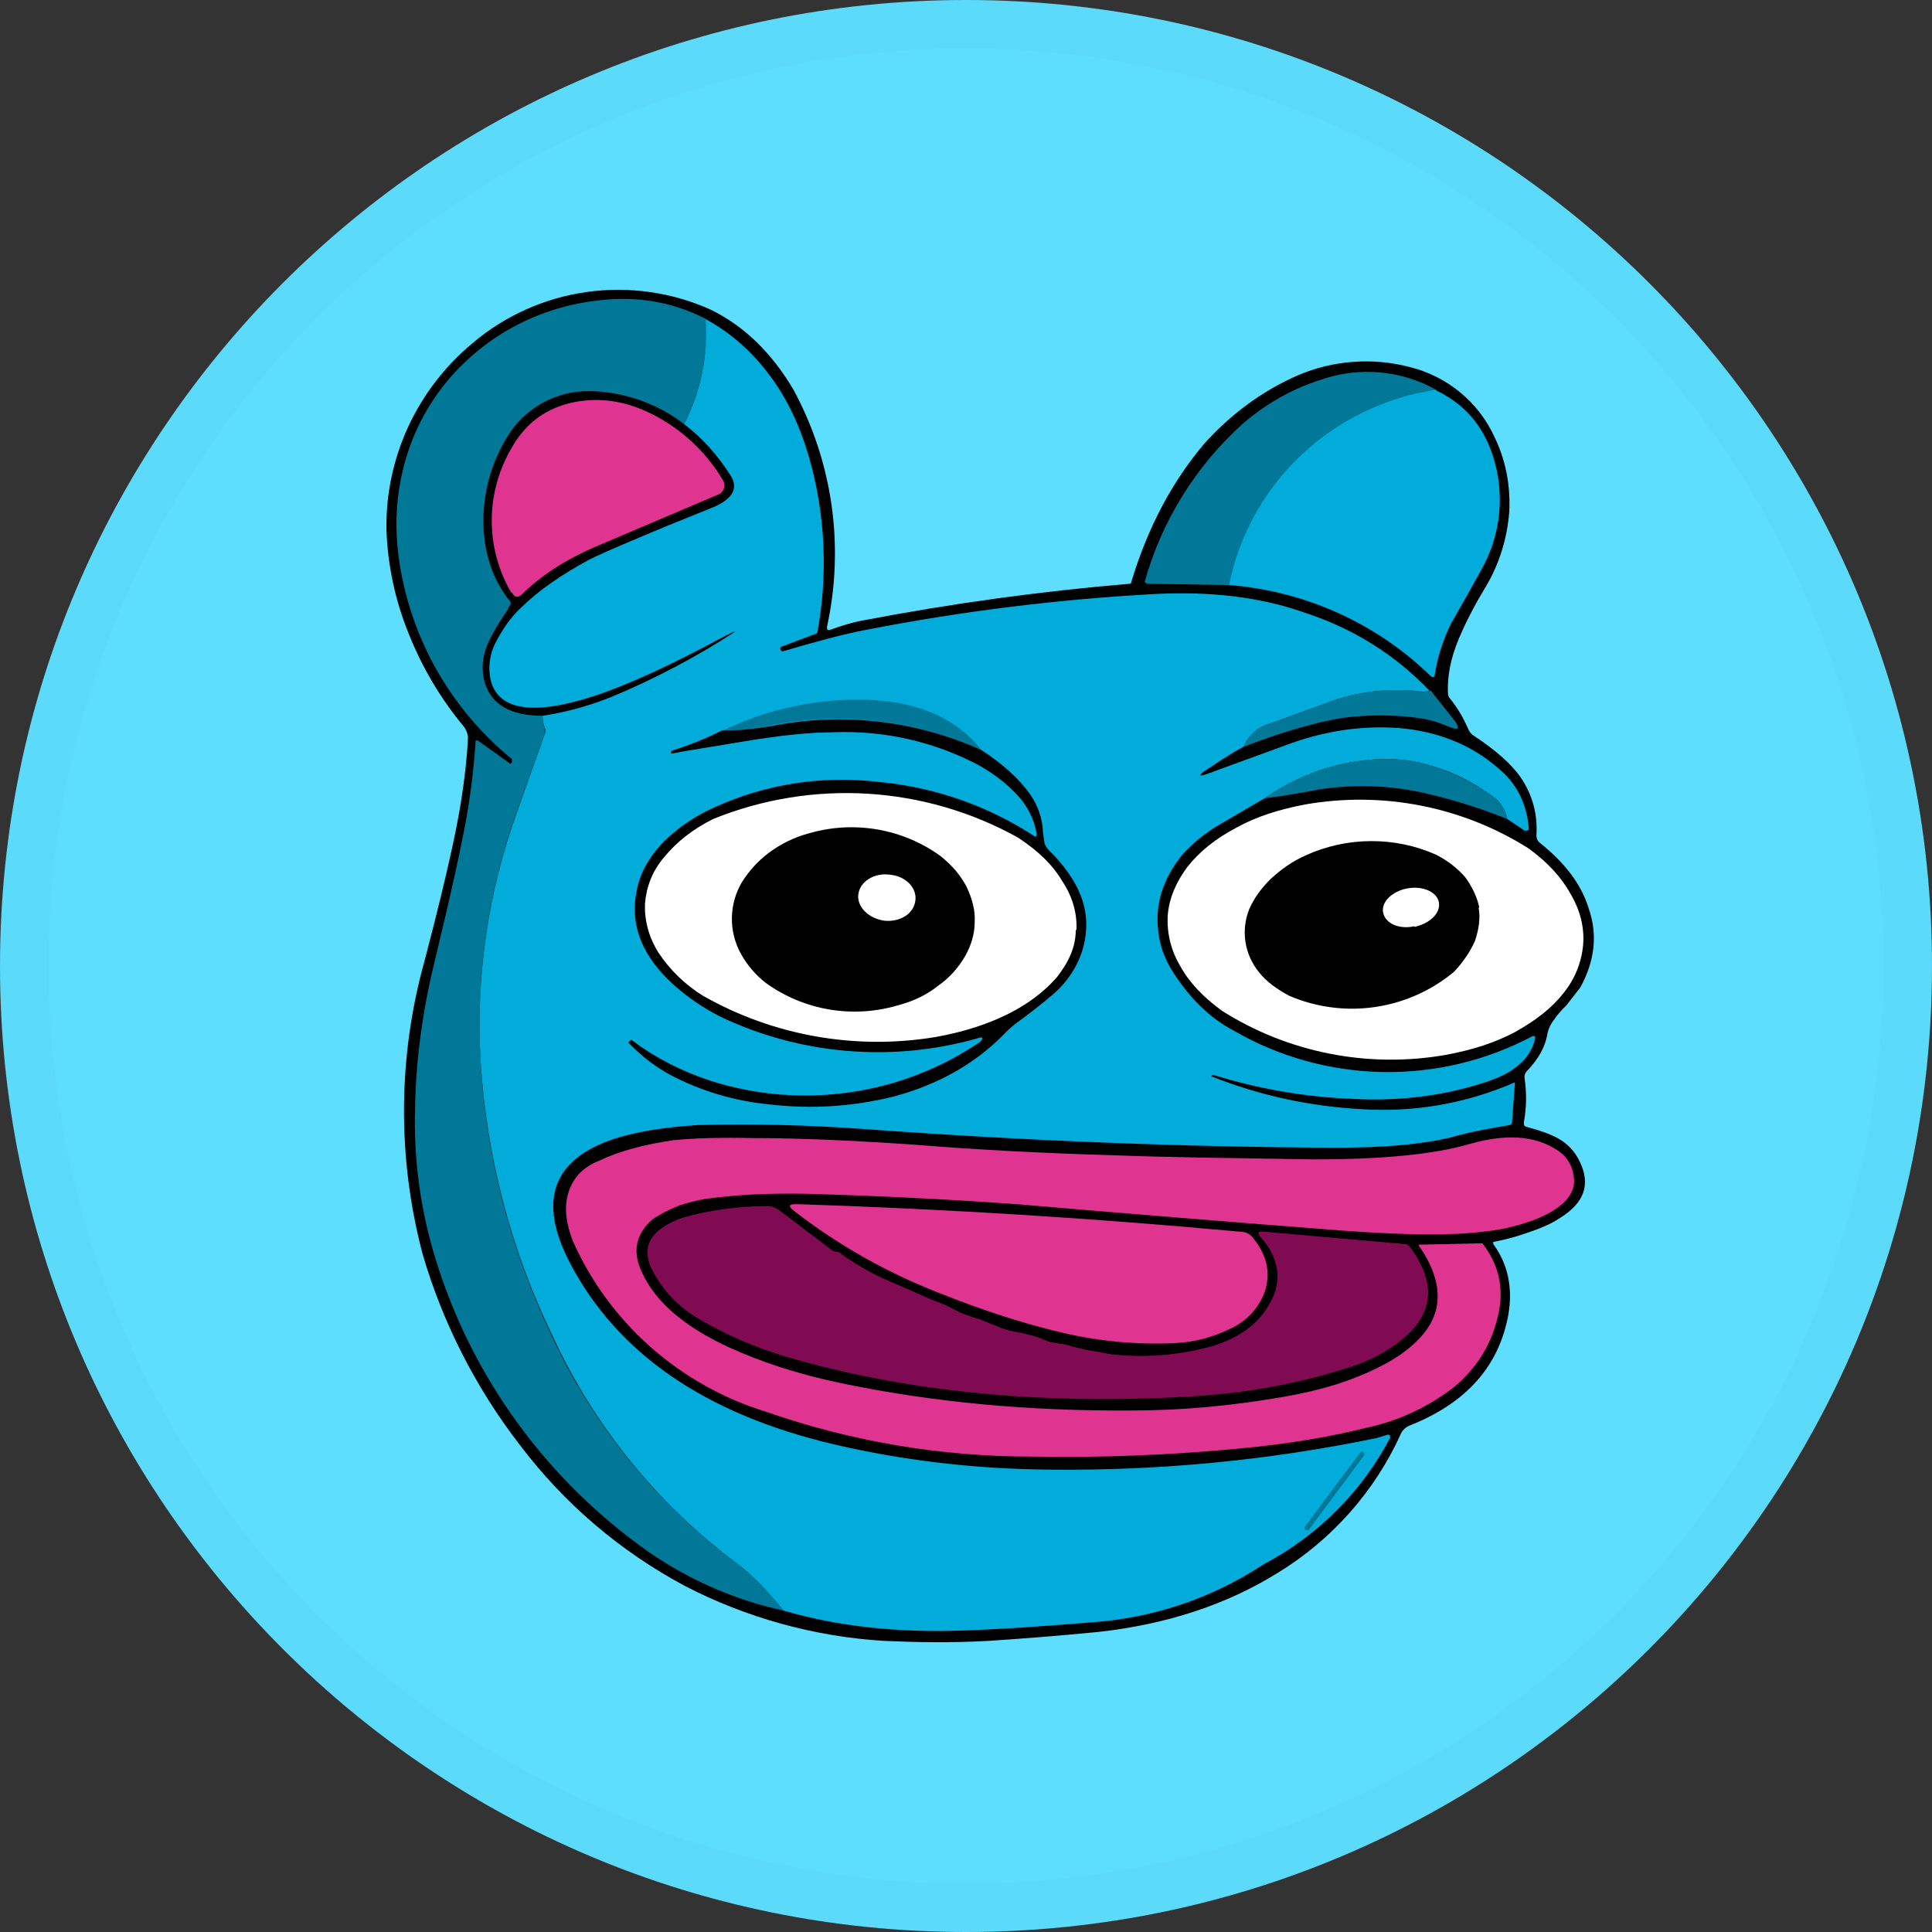 <svg width="40" height="40" viewBox="0 0 40 40" fill="none" xmlns="http://www.w3.org/2000/svg">
<rect x="0" y="0" width="40" height="40" fill="#333333" stroke="none"/>
<g clip-path="url(#clip0_2994_389)">
<path fill-rule="evenodd" clip-rule="evenodd" d="M20 0C31.047 0 40 8.954 40 20C40 31.047 31.047 40 20 40C8.954 40 0 31.047 0 20C0 8.954 8.954 0 20 0Z" fill="#5DDEFE"/>
<path d="M17.193 13.038C17.424 12.953 17.655 12.882 17.9 12.839C19.722 12.491 21.562 12.239 23.412 12.084C23.758 10.916 24.278 9.962 24.927 9.193C25.476 8.581 26.125 8.096 26.875 7.769C27.604 7.458 28.417 7.398 29.184 7.598C29.564 7.692 29.918 7.868 30.221 8.115C30.523 8.361 30.765 8.671 30.93 9.022C31.175 9.521 31.276 10.047 31.247 10.603C31.204 11.144 31.045 11.671 30.757 12.155C30.497 12.582 30.324 12.938 30.209 13.209C30.035 13.622 29.963 13.992 29.978 14.348C29.978 14.391 29.992 14.434 30.021 14.462C30.194 14.676 30.309 14.889 30.41 15.117C30.439 15.174 30.468 15.203 30.512 15.231C30.944 15.516 31.276 15.801 31.478 16.086C31.724 16.442 31.839 16.855 31.81 17.296C31.81 17.353 31.825 17.396 31.868 17.439C32.387 17.852 32.734 18.293 32.892 18.806C33.08 19.347 33.022 19.888 32.719 20.444L32.431 20.814C32.301 20.942 32.229 21.028 32.185 21.099C32.116 21.182 32.067 21.279 32.041 21.384C31.998 21.668 31.854 21.925 31.608 22.181C31.59 22.2 31.578 22.223 31.57 22.247C31.562 22.272 31.561 22.298 31.565 22.324C31.608 22.623 31.608 22.922 31.55 23.235C31.55 23.292 31.55 23.32 31.623 23.335C31.882 23.406 32.099 23.477 32.272 23.577C32.474 23.691 32.618 23.862 32.705 24.047C32.936 24.517 32.806 24.901 32.301 25.215C32.113 25.343 31.868 25.442 31.608 25.528C31.383 25.608 31.151 25.669 30.916 25.713V25.756C31.219 26.169 31.32 26.653 31.233 27.194C31.045 28.276 30.367 29.046 29.184 29.515C29.142 29.532 29.103 29.557 29.071 29.589C29.038 29.621 29.013 29.659 28.996 29.701C28.458 30.883 27.573 31.88 26.457 32.563C25.403 33.218 24.162 33.631 22.734 33.788C21.868 33.873 21.103 33.93 20.468 33.973C19.675 34.016 18.953 34.002 18.304 33.973C16.862 33.885 15.456 33.496 14.177 32.834C12.842 32.12 11.68 31.129 10.772 29.928C9.855 28.744 9.17 27.401 8.751 25.969C8.221 23.969 8.236 21.866 8.795 19.874L8.982 19.148C9.199 18.293 9.343 17.652 9.43 17.225C9.574 16.513 9.66 15.858 9.689 15.274C9.689 15.203 9.66 15.132 9.617 15.06C9.131 14.479 8.742 13.825 8.463 13.124C8.174 12.412 8.03 11.7 8.001 10.987C7.986 10.248 8.139 9.516 8.448 8.843C8.758 8.17 9.217 7.574 9.79 7.099C10.46 6.532 11.282 6.165 12.156 6.044C13.031 5.923 13.923 6.052 14.725 6.416C15.418 6.758 15.981 7.313 16.428 8.068C17.242 9.573 17.488 11.314 17.121 12.981C17.121 13.038 17.135 13.052 17.193 13.038Z" fill="black"/>
<path d="M14.624 6.615V7.071C14.581 7.669 14.437 8.239 14.163 8.78C13.608 8.354 12.931 8.115 12.229 8.097C11.88 8.09 11.536 8.174 11.232 8.342C10.928 8.51 10.674 8.754 10.497 9.051C10.183 9.567 10.014 10.157 10.007 10.76C10.007 11.401 10.18 11.97 10.541 12.426C10.584 12.469 10.584 12.511 10.541 12.554L10.512 12.625C10.349 12.849 10.209 13.087 10.093 13.337C9.978 13.622 9.963 13.879 10.036 14.135C10.18 14.591 10.569 14.819 11.233 14.819C11.233 14.876 11.233 14.961 11.277 15.061V15.203L10.699 16.812C10.105 18.455 9.85 20.198 9.949 21.939C10.05 23.848 10.526 25.756 11.421 27.65C12.286 29.526 13.616 31.158 15.288 32.392C15.634 32.677 15.952 32.991 16.226 33.347C15.144 33.111 14.126 32.65 13.239 31.994C11.176 30.479 9.675 28.338 8.968 25.898C8.692 24.945 8.565 23.956 8.593 22.965C8.607 21.996 8.737 20.999 8.982 19.974C9.184 19.134 9.386 18.293 9.559 17.439C9.707 16.744 9.803 16.04 9.848 15.331H9.891L10.569 15.815L10.598 15.787V15.716C9.259 14.621 8.409 13.051 8.232 11.344C8.174 10.774 8.217 10.233 8.347 9.706C8.562 8.816 9.045 8.012 9.733 7.399C10.421 6.782 11.28 6.38 12.2 6.245C13.095 6.103 13.888 6.231 14.61 6.601L14.624 6.615Z" fill="#027898"/>
<path d="M14.624 6.615C15.144 6.9 15.591 7.299 15.966 7.812C16.298 8.267 16.558 8.809 16.745 9.449C17.089 10.64 17.148 11.893 16.919 13.11L16.168 13.394L16.154 13.409V13.437C16.168 13.48 16.197 13.494 16.226 13.48C16.904 13.28 17.481 13.124 17.943 13.038C19.915 12.654 21.911 12.406 23.917 12.298C25.043 12.241 26.081 12.355 27.005 12.682C28.015 13.01 28.881 13.551 29.602 14.306C29.507 14.326 29.409 14.326 29.314 14.306C28.764 14.255 28.21 14.313 27.683 14.477L26.269 14.989C26.152 15.024 26.045 15.084 25.955 15.165C25.865 15.247 25.795 15.347 25.75 15.459C25.476 15.602 25.23 15.773 25.014 15.915C24.783 16.058 24.797 16.1 25.057 16L26.731 15.388C27.496 15.117 28.246 15.018 28.982 15.075C29.79 15.146 30.483 15.431 31.031 15.915C31.392 16.214 31.608 16.627 31.651 17.14C31.651 17.168 31.651 17.183 31.623 17.197H31.565L31.204 16.955C31.169 16.765 31.06 16.596 30.901 16.485C30.526 16.214 30.122 16 29.689 15.872C29.27 15.73 28.823 15.687 28.361 15.73C27.568 15.801 26.846 16.072 26.183 16.527L25.23 17.083C24.942 17.254 24.682 17.467 24.48 17.695C24.278 17.937 24.134 18.208 24.047 18.479C23.96 18.763 23.946 19.048 23.989 19.347C24.032 19.661 24.162 19.96 24.364 20.244C24.696 20.729 25.086 21.099 25.548 21.341C26.481 21.881 27.539 22.175 28.62 22.195C29.702 22.215 30.771 21.96 31.724 21.455C31.767 21.441 31.796 21.455 31.781 21.512C31.73 21.725 31.608 21.916 31.435 22.053C31.276 22.195 31.074 22.295 30.829 22.381C29.992 22.666 29.054 22.808 28.001 22.751C27.02 22.712 26.05 22.545 25.115 22.253L25.072 22.281C26.11 22.694 27.149 22.908 28.203 22.965C29.286 23.034 30.37 22.843 31.363 22.409V22.438L31.305 23.235C31.305 23.264 31.291 23.278 31.262 23.292C30.843 23.363 30.439 23.434 30.035 23.549C29.458 23.691 28.665 23.762 27.654 23.762C24.494 23.748 21.248 23.62 17.929 23.378C16.776 23.293 15.621 23.264 14.466 23.292C13.744 23.335 13.167 23.434 12.72 23.577C11.435 24.004 11.132 24.859 11.796 26.14C12.777 28.02 14.595 29.273 17.25 29.9C18.708 30.242 20.194 30.413 21.724 30.427C24.002 30.453 26.276 30.234 28.506 29.772L28.737 29.701L28.78 29.715V29.772C28.193 30.887 27.277 31.801 26.154 32.392C25.092 33.092 23.863 33.505 22.59 33.589C21.709 33.66 20.8 33.731 19.877 33.76C18.564 33.802 17.352 33.674 16.226 33.347C15.937 32.991 15.634 32.663 15.288 32.392C13.621 31.156 12.296 29.525 11.435 27.65C10.573 25.863 10.068 23.929 9.949 21.953C9.85 20.212 10.105 18.469 10.699 16.826L11.277 15.203C11.293 15.157 11.293 15.107 11.277 15.061C11.246 14.983 11.231 14.901 11.233 14.819C11.71 14.747 12.186 14.619 12.647 14.434C13.544 14.062 14.404 13.609 15.216 13.081H15.187L15.014 13.166C13.932 13.75 13.037 14.163 12.359 14.391C11.075 14.819 10.339 14.719 10.165 14.106C10.096 13.822 10.137 13.522 10.281 13.266C10.411 13.024 10.569 12.782 10.786 12.583C11.147 12.226 11.623 11.899 12.2 11.586C12.546 11.415 13.095 11.187 13.845 10.874L14.797 10.489C15.173 10.318 15.288 10.105 15.129 9.848C14.855 9.421 14.538 9.065 14.163 8.78C14.506 8.111 14.661 7.364 14.61 6.615L14.624 6.615Z" fill="#01ACDB"/>
<path d="M29.732 8.083C28.887 8.219 28.089 8.558 27.407 9.069C26.725 9.581 26.181 10.249 25.822 11.017C25.735 11.173 25.62 11.543 25.447 12.113L23.758 12.085C23.73 12.085 23.715 12.07 23.701 12.042C24.05 10.789 24.751 9.659 25.721 8.781C26.263 8.307 26.91 7.965 27.611 7.784C28.329 7.607 29.088 7.709 29.732 8.069V8.083Z" fill="#027898"/>
<path d="M29.732 8.083C30.396 8.396 30.814 8.937 30.988 9.734C31.133 10.416 31.03 11.127 30.699 11.742L30.367 12.341L30.05 12.896C29.877 13.238 29.761 13.608 29.703 13.978C29.703 13.992 29.703 14.007 29.675 14.021L29.631 14.007C28.507 12.907 27.024 12.236 25.447 12.113C25.652 11.085 26.174 10.145 26.941 9.421C27.708 8.697 28.683 8.225 29.732 8.069V8.083Z" fill="#01ACDB"/>
<path d="M10.584 12.269C10.318 11.812 10.178 11.293 10.181 10.765C10.184 10.237 10.328 9.719 10.598 9.264C10.887 8.752 11.32 8.438 11.897 8.324C12.489 8.21 13.08 8.324 13.672 8.666C14.21 8.975 14.658 9.416 14.971 9.948C14.999 10.005 15.014 10.062 14.985 10.119C14.977 10.144 14.964 10.167 14.947 10.186C14.93 10.206 14.908 10.222 14.884 10.233L12.272 11.344C11.695 11.6 11.204 11.913 10.8 12.312C10.714 12.383 10.656 12.369 10.598 12.269H10.584Z" fill="#DF3490"/>
<path d="M29.617 14.292L30.136 14.947C30.223 15.089 30.194 15.118 30.035 15.061L29.891 15.004C29.747 14.944 29.597 14.901 29.444 14.876C28.904 14.796 28.355 14.791 27.813 14.861C27.265 14.947 26.572 15.146 25.75 15.459C25.795 15.347 25.865 15.247 25.955 15.165C26.045 15.084 26.152 15.024 26.269 14.989L27.683 14.477C28.21 14.313 28.764 14.255 29.314 14.306C29.429 14.334 29.53 14.334 29.602 14.306L29.617 14.292ZM20.324 15.531C18.963 14.908 17.437 14.728 15.966 15.018C15.533 15.103 15.201 15.132 14.956 15.132C15.905 14.668 16.957 14.448 18.015 14.491C19.025 14.534 19.805 14.876 20.324 15.531Z" fill="#027898"/>
<path d="M20.324 15.531C20.757 15.816 21.089 16.115 21.305 16.414C21.483 16.654 21.584 16.942 21.594 17.24L21.623 17.439C21.637 17.51 21.68 17.567 21.724 17.61C22.012 17.895 22.243 18.208 22.373 18.536C22.517 18.906 22.517 19.248 22.431 19.604C22.344 19.917 22.186 20.202 21.94 20.458C21.796 20.601 21.536 20.814 21.175 21.085C21.031 21.185 20.887 21.299 20.771 21.427C20.165 22.039 19.415 22.452 18.535 22.694C17.683 22.911 16.797 22.969 15.923 22.865C15.187 22.794 14.495 22.58 13.874 22.253C13.551 22.076 13.259 21.85 13.008 21.584L13.037 21.555C13.052 21.526 13.08 21.526 13.109 21.555C13.585 21.911 14.119 22.182 14.725 22.381C15.655 22.675 16.64 22.755 17.606 22.614C18.572 22.474 19.492 22.116 20.295 21.569C20.367 21.484 20.353 21.455 20.238 21.498C18.462 22 16.561 21.838 14.899 21.042C14.56 20.868 14.245 20.653 13.961 20.401C13.326 19.832 13.052 19.205 13.167 18.522C13.225 18.123 13.412 17.767 13.744 17.425C14.033 17.14 14.379 16.898 14.797 16.713C15.848 16.235 17.011 16.053 18.16 16.186C19.331 16.289 20.457 16.68 21.435 17.325C21.464 17.311 21.464 17.283 21.464 17.268C21.411 16.951 21.259 16.658 21.031 16.428C20.829 16.215 20.569 16.015 20.266 15.844C19.341 15.354 18.3 15.118 17.25 15.161C16.789 15.161 16.269 15.218 15.692 15.303L14.134 15.559L13.917 15.602L13.888 15.588L13.903 15.545C14.264 15.431 14.624 15.289 14.956 15.118C15.201 15.132 15.533 15.104 15.966 15.032C17.436 14.738 18.962 14.913 20.324 15.531Z" fill="black"/>
<path d="M31.204 16.955L30.944 16.855C30.483 16.682 30.011 16.539 29.53 16.428C28.807 16.26 28.057 16.231 27.323 16.343C26.716 16.457 26.341 16.514 26.168 16.528C26.846 16.072 27.568 15.801 28.361 15.73C28.823 15.687 29.27 15.73 29.689 15.872C30.122 16.015 30.526 16.214 30.901 16.485C31.074 16.613 31.175 16.77 31.204 16.955Z" fill="#027898"/>
<path d="M22.272 19.262C22.272 19.604 22.128 19.917 21.883 20.231C21.637 20.516 21.291 20.786 20.858 21C20.425 21.213 19.934 21.37 19.372 21.47C17.713 21.746 16.009 21.444 14.552 20.615C14.182 20.385 13.867 20.079 13.629 19.718C13.427 19.39 13.34 19.049 13.354 18.707C13.383 18.365 13.499 18.038 13.758 17.738C14.004 17.439 14.336 17.169 14.769 16.955C15.781 16.545 16.874 16.367 17.966 16.433C19.058 16.5 20.121 16.81 21.074 17.34C21.507 17.625 21.796 17.909 21.998 18.251C22.214 18.579 22.301 18.921 22.287 19.248L22.272 19.262ZM32.777 19.561C32.745 19.926 32.604 20.273 32.373 20.558C32.128 20.872 31.796 21.128 31.363 21.37C30.959 21.584 30.483 21.74 29.934 21.84C28.329 22.122 26.675 21.797 25.302 20.929C24.913 20.644 24.624 20.345 24.437 20.003C24.245 19.685 24.155 19.318 24.177 18.949C24.206 18.593 24.35 18.265 24.581 17.952C24.826 17.639 25.158 17.368 25.591 17.14C25.995 16.913 26.486 16.756 27.02 16.656C28.625 16.374 30.279 16.699 31.651 17.568C32.041 17.852 32.33 18.166 32.517 18.508C32.719 18.849 32.806 19.205 32.777 19.561Z" fill="white"/>
<path d="M20.18 19.091C20.18 19.333 20.108 19.575 19.978 19.803C19.834 20.045 19.66 20.244 19.415 20.415C19.184 20.6 18.91 20.729 18.593 20.814C18.133 20.95 17.648 20.98 17.175 20.901C16.702 20.822 16.254 20.636 15.865 20.358C15.644 20.189 15.463 19.975 15.331 19.732C15.209 19.505 15.148 19.251 15.153 18.994C15.158 18.738 15.229 18.487 15.36 18.265C15.505 18.037 15.678 17.837 15.923 17.652C16.154 17.482 16.428 17.339 16.745 17.254C17.206 17.119 17.692 17.092 18.165 17.173C18.638 17.255 19.086 17.443 19.473 17.724C19.704 17.909 19.877 18.108 20.007 18.35C20.122 18.592 20.194 18.834 20.18 19.091ZM30.613 18.792C30.656 19.02 30.613 19.247 30.54 19.475C30.439 19.703 30.295 19.917 30.108 20.116C29.642 20.507 29.075 20.761 28.47 20.849C27.865 20.938 27.248 20.856 26.688 20.615C26.428 20.472 26.226 20.33 26.067 20.13C25.919 19.949 25.821 19.733 25.786 19.502C25.75 19.272 25.778 19.037 25.865 18.82C25.966 18.592 26.11 18.393 26.312 18.194C26.515 18.008 26.745 17.837 27.034 17.709C27.457 17.517 27.916 17.416 28.382 17.414C28.847 17.411 29.308 17.507 29.732 17.695C29.978 17.823 30.18 17.98 30.338 18.165C30.483 18.364 30.584 18.578 30.627 18.792H30.613Z" fill="black"/>
<path d="M18.318 19.063C18.636 19.091 18.924 18.92 18.953 18.636C18.982 18.379 18.751 18.137 18.419 18.109C18.102 18.066 17.799 18.251 17.77 18.522C17.741 18.778 17.986 19.02 18.318 19.063ZM29.285 19.191C29.602 19.12 29.833 18.906 29.79 18.678C29.747 18.465 29.458 18.336 29.141 18.393C28.823 18.45 28.592 18.678 28.636 18.892C28.679 19.12 28.968 19.248 29.285 19.177V19.191Z" fill="white"/>
<path d="M26.5 28.932C26.933 28.861 27.366 28.761 27.755 28.633C28.26 28.462 28.679 28.263 29.011 28.035C29.4 27.75 29.646 27.465 29.732 27.109C29.833 26.71 29.703 26.255 29.372 25.785V25.77L30.67 25.742C30.685 25.742 30.699 25.742 30.713 25.77C31.002 26.155 31.103 26.554 31.06 26.995C30.959 27.693 30.656 28.248 30.122 28.704C29.59 29.122 28.968 29.414 28.304 29.558C27.496 29.758 26.63 29.9 25.706 29.986C24.22 30.128 22.763 30.185 21.349 30.157C19.481 30.158 17.627 29.845 15.865 29.231C14.983 28.96 14.171 28.506 13.481 27.899C12.792 27.292 12.242 26.547 11.868 25.713C11.724 25.357 11.681 25.03 11.753 24.745C11.839 24.417 12.041 24.175 12.402 24.033C12.849 23.819 13.369 23.691 13.946 23.606C14.379 23.563 14.927 23.549 15.591 23.563C16.659 23.563 17.784 23.62 19.011 23.705C20.238 23.805 21.608 23.876 23.08 23.919C24.177 23.962 25.533 23.976 27.193 24.004C28.592 24.004 29.689 23.905 30.454 23.677C31.175 23.477 31.767 23.506 32.229 23.805C32.459 23.947 32.575 24.161 32.589 24.432C32.604 24.731 32.358 25.001 31.868 25.215C31.5 25.366 31.11 25.462 30.713 25.5C30.05 25.585 29.097 25.571 27.885 25.485C25.6 25.311 23.315 25.125 21.031 24.93C19.58 24.826 18.127 24.755 16.673 24.716C15.952 24.702 15.288 24.731 14.653 24.816C14.437 24.845 14.249 24.902 14.062 24.959C13.845 25.044 13.658 25.144 13.513 25.243C13.167 25.542 13.08 25.913 13.297 26.354C13.571 26.952 14.163 27.465 15.086 27.892C15.735 28.191 16.515 28.448 17.395 28.633C19.3 29.032 21.291 29.217 23.427 29.203C24.48 29.203 25.504 29.103 26.5 28.932Z" fill="#DF3490"/>
<path d="M19.401 26.753C18.338 26.335 17.342 25.77 16.442 25.073C16.313 24.973 16.327 24.93 16.486 24.93C19.55 25.029 22.61 25.219 25.663 25.5C25.807 25.5 25.894 25.557 25.952 25.642C26.24 25.998 26.312 26.369 26.183 26.753C26.119 26.924 26.02 27.08 25.894 27.212C25.767 27.344 25.615 27.45 25.447 27.522C25.104 27.688 24.731 27.785 24.35 27.807C23.5 27.849 22.648 27.762 21.825 27.551C21.132 27.38 20.324 27.124 19.401 26.753Z" fill="#DF3490"/>
<path d="M21.911 27.821C21.983 27.821 22.084 27.835 22.2 27.878L22.503 27.95L22.763 27.992L22.979 28.035C23.686 28.12 24.379 28.063 25.072 27.878C25.649 27.707 26.067 27.408 26.298 26.967C26.419 26.765 26.47 26.53 26.442 26.297C26.401 26.047 26.286 25.814 26.11 25.628C26.024 25.528 26.038 25.486 26.168 25.5L29.069 25.756C29.126 25.756 29.169 25.785 29.198 25.828C29.776 26.611 29.675 27.28 28.895 27.835C28.607 28.049 28.246 28.22 27.813 28.348C26.76 28.676 25.677 28.861 24.552 28.918C21.479 29.089 18.722 28.804 16.284 28.092C15.642 27.902 15.026 27.635 14.451 27.294C14.05 27.061 13.725 26.72 13.513 26.312C13.254 25.828 13.456 25.457 14.119 25.215C14.701 25.05 15.303 24.968 15.909 24.973C15.995 24.973 16.082 25.016 16.154 25.073L17.207 25.87C17.236 25.899 17.279 25.913 17.323 25.913C17.343 25.915 17.362 25.921 17.379 25.931C17.397 25.941 17.412 25.954 17.424 25.97C17.782 26.223 18.17 26.433 18.578 26.596L18.939 26.753L19.328 26.924C19.502 26.981 19.675 27.067 19.834 27.152C19.92 27.195 20.064 27.252 20.266 27.309L20.627 27.451C20.742 27.508 20.858 27.537 20.973 27.565C21.233 27.608 21.464 27.665 21.68 27.764C21.753 27.793 21.825 27.807 21.911 27.807V27.821Z" fill="#810B52"/>
<path d="M28.246 30.085L28.217 30.057H28.174L27.005 31.623V31.652L27.034 31.68H27.092L28.246 30.128V30.085Z" fill="#027898"/>
<path d="M39.5 20C39.5 23.857 38.356 27.627 36.214 30.834C34.071 34.04 31.026 36.54 27.462 38.016C23.899 39.492 19.978 39.878 16.196 39.125C12.413 38.373 8.939 36.516 6.211 33.789C3.484 31.061 1.627 27.587 0.875 23.804C0.122 20.022 0.508 16.101 1.984 12.538C3.46 8.975 5.96 5.929 9.166 3.786C12.373 1.644 16.143 0.5 20 0.5C25.172 0.5 30.132 2.554 33.789 6.211C37.446 9.868 39.5 14.828 39.5 20Z" stroke="black" stroke-opacity="0.02"/>
</g>
<defs>
<clipPath id="clip0_2994_389">
<rect width="40" height="40" fill="white"/>
</clipPath>
</defs>
</svg>

